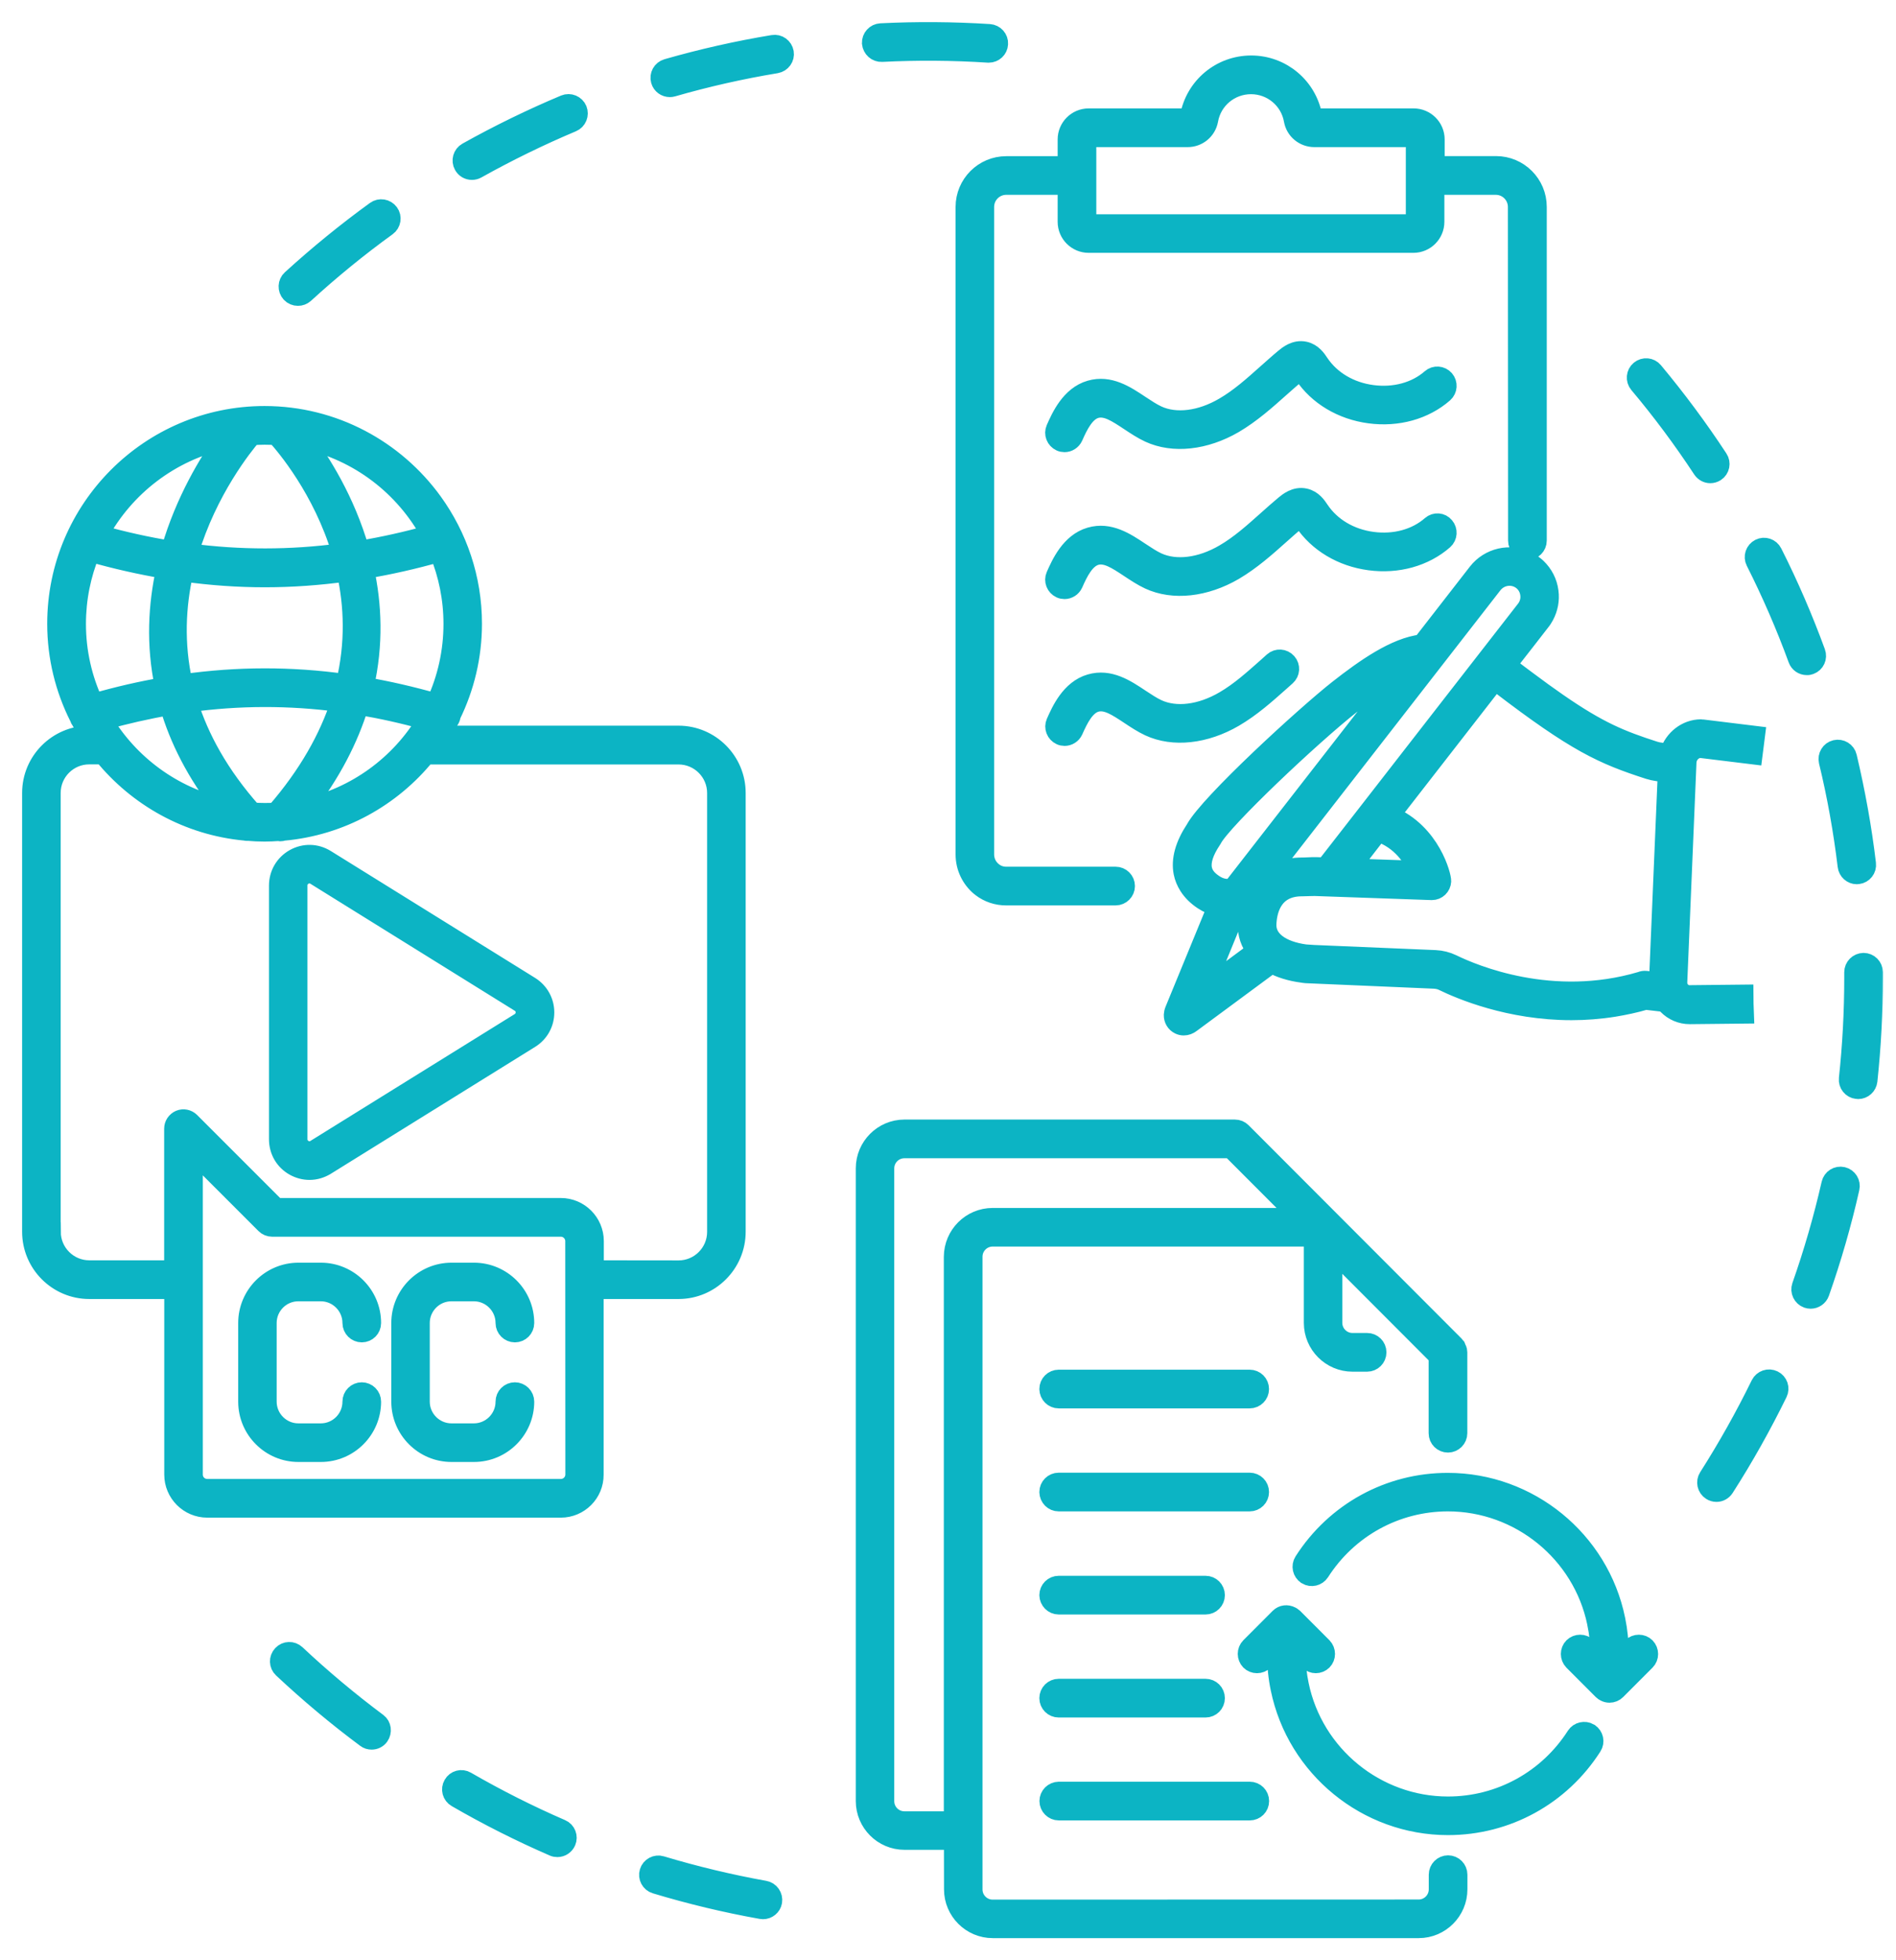 <svg width="60" height="62" viewBox="0 0 60 62" fill="none" xmlns="http://www.w3.org/2000/svg"><mask id="path-1-outside-1_427_26" maskUnits="userSpaceOnUse" x="0" y="0" width="60" height="62" fill="black"><rect fill="white" width="60" height="62"></rect><path d="M12.009 54.912C11.949 54.996 11.854 55.038 11.761 55.038C11.695 55.038 11.632 55.02 11.578 54.978C10.661 54.297 9.774 53.553 8.941 52.773C8.815 52.656 8.809 52.458 8.929 52.332C9.046 52.206 9.241 52.2 9.369 52.32C10.184 53.085 11.056 53.814 11.952 54.483C12.081 54.579 12.108 54.771 12.009 54.912ZM24.196 59.784C23.094 59.586 21.994 59.322 20.924 59.001C20.762 58.95 20.586 59.046 20.538 59.208C20.487 59.373 20.583 59.547 20.744 59.595C21.838 59.925 22.962 60.195 24.089 60.396C24.107 60.399 24.125 60.402 24.145 60.402C24.292 60.402 24.424 60.297 24.451 60.147C24.478 59.976 24.367 59.814 24.196 59.784ZM17.763 57.843C16.738 57.399 15.725 56.889 14.754 56.328C14.607 56.241 14.416 56.292 14.332 56.442C14.245 56.589 14.296 56.781 14.446 56.865C15.435 57.438 16.468 57.957 17.517 58.413C17.556 58.431 17.601 58.437 17.64 58.437C17.76 58.437 17.874 58.365 17.925 58.248C17.991 58.095 17.922 57.909 17.763 57.843ZM58.453 27.391C58.471 27.547 58.605 27.667 58.758 27.667C58.77 27.667 58.782 27.667 58.797 27.664C58.968 27.643 59.088 27.49 59.067 27.319C58.932 26.182 58.725 25.045 58.462 23.935C58.423 23.767 58.252 23.665 58.087 23.704C57.919 23.743 57.818 23.911 57.856 24.079C58.12 25.162 58.318 26.278 58.453 27.391ZM59.286 30.748C59.283 30.577 59.145 30.439 58.974 30.439H58.971C58.8 30.442 58.662 30.58 58.662 30.751V30.931C58.662 31.993 58.605 33.067 58.492 34.117C58.474 34.288 58.596 34.441 58.767 34.459C58.779 34.462 58.791 34.462 58.803 34.462C58.959 34.462 59.094 34.342 59.112 34.183C59.226 33.109 59.286 32.014 59.286 30.931V30.748ZM53.865 14.842C53.925 14.932 54.024 14.983 54.123 14.983C54.183 14.983 54.24 14.966 54.294 14.932C54.437 14.839 54.476 14.645 54.38 14.504C53.754 13.55 53.062 12.62 52.331 11.743C52.223 11.611 52.025 11.594 51.893 11.704C51.761 11.812 51.743 12.011 51.854 12.143C52.574 12.998 53.251 13.909 53.865 14.842ZM56.121 43.645C55.966 43.57 55.783 43.633 55.705 43.786C55.213 44.791 54.659 45.778 54.057 46.723C53.964 46.867 54.006 47.059 54.15 47.152C54.201 47.185 54.258 47.203 54.318 47.203C54.419 47.203 54.518 47.152 54.578 47.059C55.196 46.096 55.762 45.085 56.265 44.059C56.34 43.906 56.277 43.72 56.121 43.645ZM57.284 21.035C57.446 20.975 57.527 20.798 57.467 20.636C57.074 19.562 56.616 18.5 56.1 17.48C56.023 17.327 55.837 17.264 55.684 17.342C55.531 17.42 55.468 17.606 55.546 17.759C56.05 18.758 56.502 19.799 56.886 20.849C56.931 20.975 57.05 21.053 57.176 21.053C57.215 21.056 57.251 21.047 57.284 21.035ZM58.312 37.208C58.144 37.169 57.979 37.274 57.94 37.442C57.691 38.534 57.377 39.623 57.005 40.678C56.948 40.84 57.035 41.017 57.194 41.075C57.23 41.087 57.263 41.093 57.299 41.093C57.428 41.093 57.548 41.011 57.593 40.886C57.973 39.806 58.294 38.696 58.545 37.58C58.584 37.415 58.48 37.247 58.312 37.208ZM14.934 5.39C14.985 5.39 15.039 5.378 15.087 5.351C16.064 4.805 17.083 4.307 18.11 3.875C18.269 3.809 18.341 3.626 18.278 3.467C18.212 3.311 18.029 3.233 17.871 3.299C16.819 3.74 15.779 4.247 14.781 4.805C14.631 4.889 14.578 5.078 14.661 5.228C14.718 5.333 14.823 5.39 14.934 5.39ZM21.197 2.771C21.227 2.771 21.254 2.768 21.284 2.759C22.356 2.45 23.459 2.201 24.565 2.018C24.733 1.988 24.849 1.829 24.82 1.661C24.79 1.493 24.631 1.376 24.463 1.406C23.336 1.592 22.207 1.847 21.11 2.162C20.945 2.21 20.849 2.381 20.897 2.546C20.936 2.684 21.062 2.771 21.197 2.771ZM9.429 9.374C9.504 9.374 9.579 9.347 9.639 9.293C10.466 8.537 11.344 7.82 12.249 7.166C12.387 7.067 12.42 6.869 12.318 6.731C12.216 6.593 12.021 6.56 11.883 6.662C10.96 7.331 10.062 8.063 9.216 8.834C9.091 8.948 9.082 9.146 9.199 9.275C9.261 9.341 9.345 9.374 9.429 9.374ZM27.909 1.658C29.024 1.601 30.162 1.61 31.274 1.682H31.292C31.454 1.682 31.592 1.556 31.601 1.391C31.613 1.22 31.481 1.073 31.31 1.061C30.171 0.989 29.012 0.98 27.873 1.037C27.702 1.046 27.57 1.19 27.576 1.364C27.594 1.535 27.735 1.667 27.909 1.658ZM8.812 36.032V28.01C8.812 27.647 9.001 27.326 9.315 27.149C9.633 26.972 10.004 26.981 10.313 27.173L16.774 31.184C17.064 31.364 17.241 31.676 17.241 32.021C17.241 32.366 17.067 32.678 16.774 32.858L10.313 36.869C10.151 36.968 9.974 37.019 9.795 37.019C9.633 37.019 9.468 36.977 9.315 36.893C8.998 36.716 8.812 36.395 8.812 36.032ZM9.429 36.032C9.429 36.224 9.561 36.316 9.615 36.349C9.672 36.38 9.819 36.443 9.983 36.34L16.444 32.33C16.552 32.264 16.618 32.15 16.618 32.02C16.618 31.892 16.555 31.777 16.444 31.712L9.983 27.698C9.918 27.656 9.852 27.641 9.795 27.641C9.714 27.641 9.648 27.671 9.615 27.689C9.558 27.719 9.429 27.815 9.429 28.007V36.032ZM17.748 47.701H6.559C5.974 47.701 5.498 47.224 5.498 46.639V40.786H2.825C1.821 40.786 1 39.967 1 38.959V25.079C1 24.074 1.818 23.255 2.822 23.252C2.726 23.102 2.639 22.949 2.552 22.79C2.528 22.76 2.51 22.727 2.498 22.688C2.498 22.685 2.498 22.682 2.495 22.679C2.049 21.791 1.794 20.789 1.794 19.727C1.794 16.097 4.746 13.142 8.371 13.142C10.562 13.142 12.504 14.222 13.702 15.875C14.487 16.961 14.952 18.29 14.952 19.727C14.952 20.765 14.709 21.749 14.281 22.622C14.278 22.643 14.275 22.664 14.269 22.685C14.251 22.745 14.218 22.793 14.173 22.832C14.095 22.973 14.014 23.114 13.927 23.252H21.472C22.476 23.252 23.297 24.071 23.297 25.079V38.959C23.297 39.964 22.479 40.786 21.472 40.786H18.802V46.639C18.808 47.224 18.332 47.701 17.748 47.701ZM6.559 47.077H17.751C17.993 47.077 18.191 46.879 18.191 46.636L18.188 39.256C18.188 39.013 17.99 38.815 17.748 38.815H8.611C8.528 38.815 8.45 38.782 8.393 38.725L6.118 36.451V46.639C6.118 46.882 6.313 47.077 6.559 47.077ZM1.623 38.959C1.623 39.622 2.163 40.162 2.825 40.162H5.495V35.699C5.495 35.572 5.57 35.462 5.687 35.41C5.803 35.362 5.935 35.389 6.025 35.477L8.74 38.191H17.747C18.332 38.191 18.808 38.668 18.808 39.253V40.162L21.475 40.165C22.137 40.165 22.677 39.625 22.677 38.962V25.082C22.677 24.419 22.137 23.879 21.475 23.879H13.48C12.39 25.223 10.784 26.129 8.965 26.291C8.932 26.303 8.899 26.309 8.86 26.309C8.845 26.309 8.83 26.303 8.815 26.3C8.668 26.309 8.521 26.318 8.371 26.318C8.191 26.318 8.018 26.309 7.841 26.294C7.838 26.294 7.832 26.297 7.829 26.297C7.805 26.297 7.784 26.294 7.76 26.288C5.95 26.12 4.353 25.214 3.265 23.876H2.822C2.159 23.876 1.62 24.416 1.62 25.079V38.959L1.623 38.959ZM5.797 21.623C7.517 21.38 9.21 21.377 10.931 21.617C11.239 20.336 11.188 19.145 10.957 18.095C10.097 18.212 9.24 18.275 8.386 18.275C7.532 18.275 6.678 18.215 5.818 18.095C5.579 19.154 5.513 20.354 5.797 21.623ZM5.962 22.229C6.31 23.345 6.945 24.512 7.985 25.682C8.117 25.691 8.249 25.697 8.38 25.697C8.497 25.697 8.611 25.694 8.728 25.685C9.759 24.497 10.4 23.33 10.763 22.22C9.153 22.007 7.568 22.01 5.962 22.229ZM5.354 22.322C4.665 22.439 3.973 22.598 3.268 22.793C4.092 24.167 5.453 25.181 7.059 25.547C6.202 24.455 5.66 23.372 5.354 22.322ZM13.489 22.787C12.776 22.586 12.069 22.43 11.368 22.313C11.044 23.36 10.496 24.452 9.63 25.562C11.266 25.208 12.656 24.182 13.489 22.787ZM14.334 19.733C14.334 18.935 14.175 18.173 13.891 17.477C13.1 17.702 12.315 17.879 11.538 18.008C11.781 19.118 11.838 20.372 11.532 21.713C12.276 21.839 13.028 22.013 13.789 22.229C14.139 21.467 14.334 20.621 14.334 19.733ZM13.621 16.904C12.803 15.392 11.356 14.273 9.63 13.901C10.145 14.588 10.933 15.821 11.386 17.402C12.126 17.279 12.869 17.114 13.621 16.904ZM8.377 13.766C8.242 13.766 8.107 13.772 7.976 13.781C7.712 14.09 6.576 15.491 5.98 17.486C7.595 17.699 9.189 17.699 10.804 17.483C10.205 15.47 9.018 14.084 8.737 13.775C8.617 13.772 8.497 13.766 8.377 13.766ZM3.136 16.901C3.897 17.114 4.65 17.282 5.396 17.402C5.851 15.83 6.612 14.594 7.104 13.907C5.39 14.285 3.951 15.398 3.136 16.901ZM2.42 19.733C2.42 20.627 2.618 21.47 2.971 22.232C3.724 22.016 4.464 21.845 5.201 21.719C4.916 20.387 4.991 19.13 5.24 18.008C4.455 17.876 3.667 17.699 2.866 17.471C2.579 18.167 2.42 18.932 2.42 19.733ZM7.838 44.332C7.838 45.22 8.56 45.94 9.444 45.94H10.154C11.041 45.94 11.76 45.217 11.76 44.332C11.76 44.161 11.62 44.02 11.449 44.02C11.278 44.02 11.137 44.158 11.137 44.332C11.137 44.875 10.697 45.319 10.151 45.319H9.441C8.899 45.319 8.455 44.875 8.455 44.332V41.845C8.455 41.302 8.896 40.858 9.441 40.858H10.151C10.694 40.858 11.137 41.302 11.137 41.845C11.137 42.016 11.278 42.157 11.449 42.157C11.62 42.157 11.76 42.019 11.76 41.845C11.76 40.957 11.038 40.237 10.154 40.237H9.444C8.557 40.237 7.838 40.96 7.838 41.845V44.332ZM14.289 40.237C13.402 40.237 12.683 40.96 12.683 41.845V44.332C12.683 45.22 13.405 45.94 14.289 45.94H14.999C15.886 45.94 16.606 45.217 16.606 44.332C16.606 44.161 16.465 44.02 16.294 44.02C16.123 44.02 15.982 44.158 15.982 44.332C15.982 44.875 15.539 45.319 14.996 45.319H14.286C13.744 45.319 13.3 44.875 13.3 44.332V41.845C13.3 41.302 13.741 40.858 14.286 40.858H14.996C15.539 40.858 15.982 41.302 15.982 41.845C15.982 42.016 16.123 42.157 16.294 42.157C16.465 42.157 16.606 42.019 16.606 41.845C16.606 40.957 15.883 40.237 14.999 40.237H14.289ZM46.134 42.772V45.331C46.134 45.502 45.993 45.643 45.822 45.643C45.651 45.643 45.51 45.505 45.51 45.331V42.901L42.178 39.565V41.839C42.178 42.181 42.457 42.46 42.798 42.46H43.263C43.434 42.46 43.575 42.598 43.575 42.772C43.575 42.946 43.434 43.084 43.263 43.084H42.801C42.118 43.084 41.561 42.526 41.561 41.842V39.127H31.412C31.07 39.127 30.792 39.406 30.792 39.748V59.761C30.792 60.103 31.07 60.382 31.412 60.382L44.893 60.379C45.235 60.379 45.514 60.1 45.514 59.758V59.293C45.514 59.122 45.654 58.981 45.825 58.981C45.996 58.981 46.137 59.119 46.137 59.293V59.758C46.137 60.442 45.579 61 44.896 61H31.415C30.732 61 30.174 60.442 30.174 59.758L30.171 58.207H28.622C27.939 58.207 27.382 57.649 27.382 56.965V36.952C27.382 36.268 27.939 35.71 28.622 35.71H39.08C39.164 35.71 39.242 35.743 39.299 35.8L46.038 42.547C46.068 42.577 46.089 42.61 46.104 42.649C46.104 42.652 46.104 42.652 46.107 42.652C46.125 42.694 46.134 42.733 46.134 42.772ZM31.412 38.506H41.12L38.951 36.334H28.619C28.277 36.334 27.999 36.613 27.999 36.955V56.968C27.999 57.31 28.277 57.589 28.619 57.589H30.168V39.751C30.171 39.061 30.729 38.506 31.412 38.506ZM41.252 49.387C41.16 49.531 41.202 49.723 41.345 49.816C41.348 49.819 41.351 49.819 41.354 49.822C41.498 49.906 41.681 49.864 41.774 49.723C42.664 48.334 44.177 47.503 45.822 47.503C48.087 47.503 50.065 49.111 50.524 51.325C50.524 51.331 50.527 51.337 50.527 51.343C50.593 51.655 50.626 51.982 50.626 52.312C50.626 52.369 50.62 52.426 50.617 52.486L50.224 52.093C50.104 51.973 49.906 51.973 49.783 52.093C49.664 52.213 49.664 52.411 49.783 52.534L50.712 53.464C50.736 53.488 50.76 53.503 50.79 53.518C50.835 53.542 50.883 53.554 50.934 53.554C51.018 53.554 51.096 53.521 51.153 53.464L52.082 52.534C52.202 52.414 52.202 52.216 52.082 52.093C51.962 51.973 51.764 51.973 51.641 52.093L51.234 52.501C51.237 52.438 51.243 52.375 51.243 52.312C51.243 51.946 51.207 51.58 51.135 51.232C51.135 51.226 51.132 51.22 51.132 51.217C50.617 48.709 48.384 46.885 45.819 46.885C43.964 46.882 42.256 47.818 41.252 49.387ZM49.87 54.901C48.98 56.29 47.467 57.121 45.822 57.121C43.551 57.121 41.573 55.507 41.117 53.284C41.051 52.972 41.019 52.645 41.019 52.312C41.019 52.255 41.025 52.198 41.028 52.138L41.42 52.531C41.48 52.591 41.561 52.621 41.639 52.621C41.717 52.621 41.798 52.591 41.858 52.531C41.977 52.411 41.977 52.213 41.858 52.09L40.929 51.16C40.905 51.136 40.878 51.124 40.851 51.109C40.734 51.049 40.587 51.061 40.488 51.16L39.559 52.09C39.439 52.21 39.439 52.408 39.559 52.531C39.679 52.651 39.877 52.651 40 52.531L40.407 52.123C40.404 52.186 40.398 52.249 40.398 52.312C40.398 52.687 40.434 53.056 40.509 53.41C41.025 55.918 43.257 57.742 45.822 57.742C47.68 57.742 49.388 56.806 50.392 55.237C50.485 55.093 50.443 54.901 50.299 54.808C50.296 54.805 50.293 54.805 50.29 54.802C50.146 54.721 49.96 54.763 49.87 54.901ZM33.503 44.245H39.547C39.718 44.245 39.859 44.107 39.859 43.933C39.859 43.759 39.718 43.621 39.547 43.621H33.503C33.332 43.621 33.191 43.759 33.191 43.933C33.194 44.107 33.332 44.245 33.503 44.245ZM33.503 47.503H39.547C39.718 47.503 39.859 47.365 39.859 47.191C39.859 47.017 39.718 46.879 39.547 46.879H33.503C33.332 46.879 33.191 47.017 33.191 47.191C33.194 47.365 33.332 47.503 33.503 47.503ZM33.503 50.764H38.151C38.322 50.764 38.462 50.626 38.462 50.452C38.462 50.278 38.322 50.14 38.151 50.14H33.503C33.332 50.14 33.191 50.278 33.191 50.452C33.194 50.623 33.332 50.764 33.503 50.764ZM33.503 53.398C33.332 53.398 33.191 53.536 33.191 53.71C33.191 53.884 33.332 54.022 33.503 54.022H38.151C38.322 54.022 38.462 53.884 38.462 53.71C38.462 53.536 38.322 53.398 38.151 53.398H33.503ZM33.194 56.965C33.194 57.136 33.335 57.277 33.506 57.277H39.55C39.721 57.277 39.862 57.139 39.862 56.965C39.862 56.791 39.721 56.653 39.55 56.653H33.506C33.332 56.656 33.194 56.794 33.194 56.965ZM30.54 27.026V6.545C30.54 5.825 31.124 5.24 31.843 5.24H33.77V4.41C33.77 4.035 34.075 3.729 34.45 3.729H37.584C37.611 3.729 37.635 3.711 37.641 3.69C37.809 2.742 38.63 2.055 39.595 2.055C40.557 2.055 41.378 2.742 41.546 3.69C41.549 3.711 41.576 3.729 41.603 3.729H44.737C45.112 3.729 45.417 4.035 45.417 4.41V5.237H47.344C48.063 5.237 48.648 5.822 48.648 6.542V17.099C48.648 17.27 48.507 17.411 48.336 17.411C48.165 17.411 48.024 17.273 48.024 17.099L48.018 6.546C48.018 6.168 47.713 5.862 47.335 5.862H45.408V7.017C45.408 7.391 45.103 7.697 44.728 7.697H34.45C34.076 7.697 33.77 7.391 33.77 7.017V5.862H31.843C31.466 5.862 31.16 6.168 31.16 6.546V27.026C31.16 27.227 31.247 27.419 31.403 27.551C31.412 27.554 31.415 27.56 31.421 27.566C31.538 27.662 31.685 27.713 31.84 27.713H35.304C35.475 27.713 35.616 27.851 35.616 28.025C35.616 28.196 35.475 28.337 35.304 28.337H31.84C31.55 28.337 31.274 28.244 31.049 28.07C31.04 28.064 31.031 28.058 31.025 28.052C30.717 27.797 30.54 27.425 30.54 27.026ZM37.584 4.353H34.45C34.417 4.353 34.393 4.377 34.393 4.41V7.017C34.393 7.05 34.417 7.077 34.45 7.077H44.728C44.761 7.077 44.788 7.05 44.788 7.017V4.41C44.788 4.38 44.761 4.353 44.728 4.353H41.593C41.267 4.353 40.985 4.122 40.928 3.801C40.814 3.15 40.248 2.679 39.589 2.679C38.927 2.679 38.363 3.15 38.249 3.801C38.189 4.122 37.911 4.353 37.584 4.353ZM36.626 13.128C36.446 13.044 36.272 12.927 36.08 12.801C35.625 12.498 35.109 12.153 34.501 12.33C33.866 12.513 33.563 13.197 33.401 13.563C33.332 13.719 33.404 13.902 33.56 13.974C33.599 13.992 33.644 14.001 33.686 14.001C33.806 14.001 33.917 13.932 33.971 13.818C34.138 13.437 34.345 13.026 34.675 12.93C35.007 12.834 35.343 13.062 35.739 13.323C35.939 13.455 36.146 13.593 36.365 13.695C37.129 14.049 38.136 13.938 39.053 13.404C39.592 13.086 40.059 12.672 40.509 12.27C40.689 12.111 40.869 11.952 41.048 11.799C41.105 11.751 41.141 11.727 41.159 11.718C41.183 11.745 41.219 11.799 41.252 11.844C41.702 12.519 42.463 12.975 43.344 13.092C44.225 13.209 45.079 12.972 45.69 12.438C45.819 12.324 45.831 12.129 45.72 12C45.606 11.871 45.411 11.856 45.282 11.97C44.806 12.387 44.129 12.57 43.425 12.477C42.72 12.384 42.118 12.027 41.755 11.487C41.669 11.355 41.534 11.157 41.288 11.103C40.988 11.037 40.749 11.238 40.647 11.322C40.458 11.478 40.275 11.646 40.09 11.808C39.643 12.207 39.221 12.585 38.735 12.867C37.998 13.299 37.21 13.398 36.626 13.128ZM45.288 16.614C44.812 17.031 44.135 17.214 43.431 17.121C42.727 17.028 42.124 16.671 41.762 16.131C41.675 15.999 41.54 15.801 41.294 15.747C40.995 15.681 40.755 15.882 40.653 15.966C40.464 16.122 40.278 16.29 40.096 16.452C39.649 16.851 39.227 17.229 38.741 17.511C37.998 17.946 37.207 18.042 36.626 17.775C36.446 17.691 36.272 17.574 36.08 17.448C35.625 17.145 35.109 16.8 34.501 16.977C33.866 17.16 33.563 17.844 33.401 18.21C33.332 18.366 33.404 18.549 33.56 18.621C33.599 18.639 33.644 18.648 33.686 18.648C33.806 18.648 33.917 18.579 33.971 18.465C34.138 18.084 34.345 17.673 34.675 17.577C35.007 17.481 35.343 17.709 35.739 17.97C35.939 18.102 36.146 18.24 36.365 18.342C37.129 18.696 38.136 18.585 39.053 18.051C39.592 17.733 40.059 17.319 40.509 16.917C40.689 16.758 40.869 16.596 41.048 16.446C41.105 16.398 41.141 16.374 41.159 16.365C41.183 16.392 41.219 16.446 41.252 16.491C41.702 17.166 42.463 17.622 43.344 17.739C44.225 17.856 45.079 17.619 45.69 17.085C45.819 16.971 45.831 16.776 45.72 16.647C45.612 16.515 45.417 16.5 45.288 16.614ZM40.293 20.922L40.099 21.096C39.652 21.492 39.233 21.87 38.744 22.155C38.001 22.59 37.213 22.689 36.629 22.419C36.449 22.335 36.275 22.218 36.083 22.092C35.628 21.789 35.112 21.444 34.504 21.621C33.869 21.804 33.566 22.488 33.404 22.854C33.335 23.01 33.407 23.193 33.563 23.265C33.602 23.283 33.647 23.292 33.689 23.292C33.809 23.292 33.92 23.223 33.974 23.109C34.142 22.728 34.348 22.317 34.678 22.221C35.011 22.125 35.346 22.353 35.742 22.614C35.942 22.746 36.149 22.884 36.368 22.986C37.132 23.34 38.139 23.229 39.056 22.695C39.595 22.38 40.06 21.966 40.512 21.564L40.707 21.39C40.836 21.276 40.848 21.081 40.734 20.952C40.617 20.82 40.422 20.808 40.293 20.922ZM55.204 32.075L53.481 32.093H53.475C53.2 32.093 52.951 31.985 52.762 31.793C52.738 31.769 52.717 31.736 52.696 31.709L52.076 31.637C51.74 31.736 51.408 31.805 51.084 31.859C50.617 31.934 50.161 31.967 49.73 31.967C47.764 31.967 46.218 31.307 45.675 31.043C45.589 30.998 45.49 30.977 45.388 30.971L41.33 30.797C41.321 30.797 41.312 30.794 41.303 30.794L41.255 30.788C41.246 30.785 41.237 30.785 41.226 30.785H41.223C41.22 30.785 41.217 30.782 41.214 30.782C40.833 30.731 40.506 30.629 40.243 30.482L37.696 32.363C37.624 32.42 37.543 32.45 37.459 32.45C37.411 32.45 37.36 32.438 37.318 32.417C37.198 32.36 37.126 32.237 37.129 32.102C37.132 32.054 37.141 32.003 37.165 31.949L38.445 28.835C38.448 28.826 38.451 28.82 38.454 28.814C38.475 28.772 38.499 28.73 38.529 28.688C38.532 28.685 38.532 28.685 38.532 28.682C38.376 28.643 38.22 28.577 38.07 28.478C37.87 28.346 37.717 28.193 37.609 28.022C37.525 27.89 37.468 27.752 37.438 27.602C37.357 27.191 37.486 26.729 37.819 26.225C38.271 25.397 41.322 22.607 42.349 21.8C43.194 21.137 44.159 20.459 44.995 20.366L46.751 18.107C47.129 17.621 47.791 17.48 48.321 17.738C48.399 17.774 48.471 17.822 48.54 17.873C48.573 17.897 48.606 17.927 48.636 17.954C48.846 18.155 48.984 18.419 49.02 18.713C49.056 18.98 49.002 19.244 48.879 19.475C48.843 19.538 48.807 19.601 48.759 19.658L48.321 20.222L47.815 20.87L47.68 21.047C47.725 21.077 47.773 21.107 47.815 21.137C47.995 21.272 48.16 21.401 48.321 21.518C48.681 21.788 49.002 22.019 49.292 22.22C50.593 23.12 51.288 23.402 52.361 23.747C52.483 23.786 52.651 23.804 52.825 23.807C52.966 23.375 53.364 23.054 53.826 23.051C53.838 23.051 53.853 23.051 53.865 23.054L55.555 23.261L55.516 23.57L55.477 23.876L53.808 23.672C53.583 23.681 53.395 23.876 53.386 24.113L53.095 31.052C53.089 31.166 53.128 31.271 53.203 31.349C53.272 31.421 53.37 31.463 53.469 31.46L55.189 31.442L55.192 31.754L55.204 32.075ZM51.929 31.031C51.977 31.01 52.031 31.001 52.085 31.007L52.487 31.055C52.487 31.049 52.484 31.043 52.484 31.037L52.762 24.437C52.556 24.428 52.349 24.401 52.178 24.347C50.719 23.876 49.883 23.501 47.446 21.635C47.404 21.602 47.359 21.572 47.306 21.542L43.997 25.796C45.292 26.339 45.633 27.719 45.624 27.872C45.615 28.037 45.481 28.169 45.313 28.169L41.63 28.04C41.564 28.037 41.495 28.043 41.426 28.043C41.355 28.046 41.283 28.049 41.217 28.049H41.199C40.228 28.049 40.102 28.883 40.093 29.246C40.081 29.723 40.536 30.065 41.306 30.17L41.579 30.188L45.421 30.35C45.609 30.359 45.789 30.404 45.957 30.485C46.646 30.821 49.118 31.862 51.929 31.031ZM39.002 28.082L44.336 21.227C43.805 21.485 43.23 21.908 42.742 22.295C41.531 23.246 38.687 25.925 38.37 26.534C38.364 26.543 38.358 26.555 38.352 26.564C38.106 26.93 38.007 27.239 38.055 27.485C38.091 27.668 38.211 27.824 38.424 27.962C38.612 28.085 38.798 28.124 39.002 28.082ZM38.118 31.28L39.751 30.071C39.562 29.834 39.46 29.546 39.469 29.225C39.499 28.127 40.177 27.422 41.198 27.422H41.237C41.291 27.422 41.342 27.419 41.396 27.416C41.483 27.413 41.567 27.407 41.651 27.41L41.941 27.419L43.233 25.76L46.128 22.037L48.276 19.277C48.384 19.139 48.432 18.965 48.408 18.791C48.387 18.62 48.3 18.467 48.165 18.362C47.881 18.143 47.47 18.197 47.245 18.485L39.077 28.985C39.068 28.997 39.059 29.009 39.05 29.024C39.038 29.042 39.029 29.06 39.02 29.075L38.118 31.28ZM44.878 27.527C44.707 27.14 44.339 26.564 43.614 26.321L42.739 27.452L44.878 27.527Z"></path></mask><path d="M12.009 54.912C11.949 54.996 11.854 55.038 11.761 55.038C11.695 55.038 11.632 55.02 11.578 54.978C10.661 54.297 9.774 53.553 8.941 52.773C8.815 52.656 8.809 52.458 8.929 52.332C9.046 52.206 9.241 52.2 9.369 52.32C10.184 53.085 11.056 53.814 11.952 54.483C12.081 54.579 12.108 54.771 12.009 54.912ZM24.196 59.784C23.094 59.586 21.994 59.322 20.924 59.001C20.762 58.95 20.586 59.046 20.538 59.208C20.487 59.373 20.583 59.547 20.744 59.595C21.838 59.925 22.962 60.195 24.089 60.396C24.107 60.399 24.125 60.402 24.145 60.402C24.292 60.402 24.424 60.297 24.451 60.147C24.478 59.976 24.367 59.814 24.196 59.784ZM17.763 57.843C16.738 57.399 15.725 56.889 14.754 56.328C14.607 56.241 14.416 56.292 14.332 56.442C14.245 56.589 14.296 56.781 14.446 56.865C15.435 57.438 16.468 57.957 17.517 58.413C17.556 58.431 17.601 58.437 17.64 58.437C17.76 58.437 17.874 58.365 17.925 58.248C17.991 58.095 17.922 57.909 17.763 57.843ZM58.453 27.391C58.471 27.547 58.605 27.667 58.758 27.667C58.77 27.667 58.782 27.667 58.797 27.664C58.968 27.643 59.088 27.49 59.067 27.319C58.932 26.182 58.725 25.045 58.462 23.935C58.423 23.767 58.252 23.665 58.087 23.704C57.919 23.743 57.818 23.911 57.856 24.079C58.12 25.162 58.318 26.278 58.453 27.391ZM59.286 30.748C59.283 30.577 59.145 30.439 58.974 30.439H58.971C58.8 30.442 58.662 30.58 58.662 30.751V30.931C58.662 31.993 58.605 33.067 58.492 34.117C58.474 34.288 58.596 34.441 58.767 34.459C58.779 34.462 58.791 34.462 58.803 34.462C58.959 34.462 59.094 34.342 59.112 34.183C59.226 33.109 59.286 32.014 59.286 30.931V30.748ZM53.865 14.842C53.925 14.932 54.024 14.983 54.123 14.983C54.183 14.983 54.24 14.966 54.294 14.932C54.437 14.839 54.476 14.645 54.38 14.504C53.754 13.55 53.062 12.62 52.331 11.743C52.223 11.611 52.025 11.594 51.893 11.704C51.761 11.812 51.743 12.011 51.854 12.143C52.574 12.998 53.251 13.909 53.865 14.842ZM56.121 43.645C55.966 43.57 55.783 43.633 55.705 43.786C55.213 44.791 54.659 45.778 54.057 46.723C53.964 46.867 54.006 47.059 54.15 47.152C54.201 47.185 54.258 47.203 54.318 47.203C54.419 47.203 54.518 47.152 54.578 47.059C55.196 46.096 55.762 45.085 56.265 44.059C56.34 43.906 56.277 43.72 56.121 43.645ZM57.284 21.035C57.446 20.975 57.527 20.798 57.467 20.636C57.074 19.562 56.616 18.5 56.1 17.48C56.023 17.327 55.837 17.264 55.684 17.342C55.531 17.42 55.468 17.606 55.546 17.759C56.05 18.758 56.502 19.799 56.886 20.849C56.931 20.975 57.05 21.053 57.176 21.053C57.215 21.056 57.251 21.047 57.284 21.035ZM58.312 37.208C58.144 37.169 57.979 37.274 57.94 37.442C57.691 38.534 57.377 39.623 57.005 40.678C56.948 40.84 57.035 41.017 57.194 41.075C57.23 41.087 57.263 41.093 57.299 41.093C57.428 41.093 57.548 41.011 57.593 40.886C57.973 39.806 58.294 38.696 58.545 37.58C58.584 37.415 58.48 37.247 58.312 37.208ZM14.934 5.39C14.985 5.39 15.039 5.378 15.087 5.351C16.064 4.805 17.083 4.307 18.11 3.875C18.269 3.809 18.341 3.626 18.278 3.467C18.212 3.311 18.029 3.233 17.871 3.299C16.819 3.74 15.779 4.247 14.781 4.805C14.631 4.889 14.578 5.078 14.661 5.228C14.718 5.333 14.823 5.39 14.934 5.39ZM21.197 2.771C21.227 2.771 21.254 2.768 21.284 2.759C22.356 2.45 23.459 2.201 24.565 2.018C24.733 1.988 24.849 1.829 24.82 1.661C24.79 1.493 24.631 1.376 24.463 1.406C23.336 1.592 22.207 1.847 21.11 2.162C20.945 2.21 20.849 2.381 20.897 2.546C20.936 2.684 21.062 2.771 21.197 2.771ZM9.429 9.374C9.504 9.374 9.579 9.347 9.639 9.293C10.466 8.537 11.344 7.82 12.249 7.166C12.387 7.067 12.42 6.869 12.318 6.731C12.216 6.593 12.021 6.56 11.883 6.662C10.96 7.331 10.062 8.063 9.216 8.834C9.091 8.948 9.082 9.146 9.199 9.275C9.261 9.341 9.345 9.374 9.429 9.374ZM27.909 1.658C29.024 1.601 30.162 1.61 31.274 1.682H31.292C31.454 1.682 31.592 1.556 31.601 1.391C31.613 1.22 31.481 1.073 31.31 1.061C30.171 0.989 29.012 0.98 27.873 1.037C27.702 1.046 27.57 1.19 27.576 1.364C27.594 1.535 27.735 1.667 27.909 1.658ZM8.812 36.032V28.01C8.812 27.647 9.001 27.326 9.315 27.149C9.633 26.972 10.004 26.981 10.313 27.173L16.774 31.184C17.064 31.364 17.241 31.676 17.241 32.021C17.241 32.366 17.067 32.678 16.774 32.858L10.313 36.869C10.151 36.968 9.974 37.019 9.795 37.019C9.633 37.019 9.468 36.977 9.315 36.893C8.998 36.716 8.812 36.395 8.812 36.032ZM9.429 36.032C9.429 36.224 9.561 36.316 9.615 36.349C9.672 36.38 9.819 36.443 9.983 36.34L16.444 32.33C16.552 32.264 16.618 32.15 16.618 32.02C16.618 31.892 16.555 31.777 16.444 31.712L9.983 27.698C9.918 27.656 9.852 27.641 9.795 27.641C9.714 27.641 9.648 27.671 9.615 27.689C9.558 27.719 9.429 27.815 9.429 28.007V36.032ZM17.748 47.701H6.559C5.974 47.701 5.498 47.224 5.498 46.639V40.786H2.825C1.821 40.786 1 39.967 1 38.959V25.079C1 24.074 1.818 23.255 2.822 23.252C2.726 23.102 2.639 22.949 2.552 22.79C2.528 22.76 2.51 22.727 2.498 22.688C2.498 22.685 2.498 22.682 2.495 22.679C2.049 21.791 1.794 20.789 1.794 19.727C1.794 16.097 4.746 13.142 8.371 13.142C10.562 13.142 12.504 14.222 13.702 15.875C14.487 16.961 14.952 18.29 14.952 19.727C14.952 20.765 14.709 21.749 14.281 22.622C14.278 22.643 14.275 22.664 14.269 22.685C14.251 22.745 14.218 22.793 14.173 22.832C14.095 22.973 14.014 23.114 13.927 23.252H21.472C22.476 23.252 23.297 24.071 23.297 25.079V38.959C23.297 39.964 22.479 40.786 21.472 40.786H18.802V46.639C18.808 47.224 18.332 47.701 17.748 47.701ZM6.559 47.077H17.751C17.993 47.077 18.191 46.879 18.191 46.636L18.188 39.256C18.188 39.013 17.99 38.815 17.748 38.815H8.611C8.528 38.815 8.45 38.782 8.393 38.725L6.118 36.451V46.639C6.118 46.882 6.313 47.077 6.559 47.077ZM1.623 38.959C1.623 39.622 2.163 40.162 2.825 40.162H5.495V35.699C5.495 35.572 5.57 35.462 5.687 35.41C5.803 35.362 5.935 35.389 6.025 35.477L8.74 38.191H17.747C18.332 38.191 18.808 38.668 18.808 39.253V40.162L21.475 40.165C22.137 40.165 22.677 39.625 22.677 38.962V25.082C22.677 24.419 22.137 23.879 21.475 23.879H13.48C12.39 25.223 10.784 26.129 8.965 26.291C8.932 26.303 8.899 26.309 8.86 26.309C8.845 26.309 8.83 26.303 8.815 26.3C8.668 26.309 8.521 26.318 8.371 26.318C8.191 26.318 8.018 26.309 7.841 26.294C7.838 26.294 7.832 26.297 7.829 26.297C7.805 26.297 7.784 26.294 7.76 26.288C5.95 26.12 4.353 25.214 3.265 23.876H2.822C2.159 23.876 1.62 24.416 1.62 25.079V38.959L1.623 38.959ZM5.797 21.623C7.517 21.38 9.21 21.377 10.931 21.617C11.239 20.336 11.188 19.145 10.957 18.095C10.097 18.212 9.24 18.275 8.386 18.275C7.532 18.275 6.678 18.215 5.818 18.095C5.579 19.154 5.513 20.354 5.797 21.623ZM5.962 22.229C6.31 23.345 6.945 24.512 7.985 25.682C8.117 25.691 8.249 25.697 8.38 25.697C8.497 25.697 8.611 25.694 8.728 25.685C9.759 24.497 10.4 23.33 10.763 22.22C9.153 22.007 7.568 22.01 5.962 22.229ZM5.354 22.322C4.665 22.439 3.973 22.598 3.268 22.793C4.092 24.167 5.453 25.181 7.059 25.547C6.202 24.455 5.66 23.372 5.354 22.322ZM13.489 22.787C12.776 22.586 12.069 22.43 11.368 22.313C11.044 23.36 10.496 24.452 9.63 25.562C11.266 25.208 12.656 24.182 13.489 22.787ZM14.334 19.733C14.334 18.935 14.175 18.173 13.891 17.477C13.1 17.702 12.315 17.879 11.538 18.008C11.781 19.118 11.838 20.372 11.532 21.713C12.276 21.839 13.028 22.013 13.789 22.229C14.139 21.467 14.334 20.621 14.334 19.733ZM13.621 16.904C12.803 15.392 11.356 14.273 9.63 13.901C10.145 14.588 10.933 15.821 11.386 17.402C12.126 17.279 12.869 17.114 13.621 16.904ZM8.377 13.766C8.242 13.766 8.107 13.772 7.976 13.781C7.712 14.09 6.576 15.491 5.98 17.486C7.595 17.699 9.189 17.699 10.804 17.483C10.205 15.47 9.018 14.084 8.737 13.775C8.617 13.772 8.497 13.766 8.377 13.766ZM3.136 16.901C3.897 17.114 4.65 17.282 5.396 17.402C5.851 15.83 6.612 14.594 7.104 13.907C5.39 14.285 3.951 15.398 3.136 16.901ZM2.42 19.733C2.42 20.627 2.618 21.47 2.971 22.232C3.724 22.016 4.464 21.845 5.201 21.719C4.916 20.387 4.991 19.13 5.24 18.008C4.455 17.876 3.667 17.699 2.866 17.471C2.579 18.167 2.42 18.932 2.42 19.733ZM7.838 44.332C7.838 45.22 8.56 45.94 9.444 45.94H10.154C11.041 45.94 11.76 45.217 11.76 44.332C11.76 44.161 11.62 44.02 11.449 44.02C11.278 44.02 11.137 44.158 11.137 44.332C11.137 44.875 10.697 45.319 10.151 45.319H9.441C8.899 45.319 8.455 44.875 8.455 44.332V41.845C8.455 41.302 8.896 40.858 9.441 40.858H10.151C10.694 40.858 11.137 41.302 11.137 41.845C11.137 42.016 11.278 42.157 11.449 42.157C11.62 42.157 11.76 42.019 11.76 41.845C11.76 40.957 11.038 40.237 10.154 40.237H9.444C8.557 40.237 7.838 40.96 7.838 41.845V44.332ZM14.289 40.237C13.402 40.237 12.683 40.96 12.683 41.845V44.332C12.683 45.22 13.405 45.94 14.289 45.94H14.999C15.886 45.94 16.606 45.217 16.606 44.332C16.606 44.161 16.465 44.02 16.294 44.02C16.123 44.02 15.982 44.158 15.982 44.332C15.982 44.875 15.539 45.319 14.996 45.319H14.286C13.744 45.319 13.3 44.875 13.3 44.332V41.845C13.3 41.302 13.741 40.858 14.286 40.858H14.996C15.539 40.858 15.982 41.302 15.982 41.845C15.982 42.016 16.123 42.157 16.294 42.157C16.465 42.157 16.606 42.019 16.606 41.845C16.606 40.957 15.883 40.237 14.999 40.237H14.289ZM46.134 42.772V45.331C46.134 45.502 45.993 45.643 45.822 45.643C45.651 45.643 45.51 45.505 45.51 45.331V42.901L42.178 39.565V41.839C42.178 42.181 42.457 42.46 42.798 42.46H43.263C43.434 42.46 43.575 42.598 43.575 42.772C43.575 42.946 43.434 43.084 43.263 43.084H42.801C42.118 43.084 41.561 42.526 41.561 41.842V39.127H31.412C31.07 39.127 30.792 39.406 30.792 39.748V59.761C30.792 60.103 31.07 60.382 31.412 60.382L44.893 60.379C45.235 60.379 45.514 60.1 45.514 59.758V59.293C45.514 59.122 45.654 58.981 45.825 58.981C45.996 58.981 46.137 59.119 46.137 59.293V59.758C46.137 60.442 45.579 61 44.896 61H31.415C30.732 61 30.174 60.442 30.174 59.758L30.171 58.207H28.622C27.939 58.207 27.382 57.649 27.382 56.965V36.952C27.382 36.268 27.939 35.71 28.622 35.71H39.08C39.164 35.71 39.242 35.743 39.299 35.8L46.038 42.547C46.068 42.577 46.089 42.61 46.104 42.649C46.104 42.652 46.104 42.652 46.107 42.652C46.125 42.694 46.134 42.733 46.134 42.772ZM31.412 38.506H41.12L38.951 36.334H28.619C28.277 36.334 27.999 36.613 27.999 36.955V56.968C27.999 57.31 28.277 57.589 28.619 57.589H30.168V39.751C30.171 39.061 30.729 38.506 31.412 38.506ZM41.252 49.387C41.16 49.531 41.202 49.723 41.345 49.816C41.348 49.819 41.351 49.819 41.354 49.822C41.498 49.906 41.681 49.864 41.774 49.723C42.664 48.334 44.177 47.503 45.822 47.503C48.087 47.503 50.065 49.111 50.524 51.325C50.524 51.331 50.527 51.337 50.527 51.343C50.593 51.655 50.626 51.982 50.626 52.312C50.626 52.369 50.62 52.426 50.617 52.486L50.224 52.093C50.104 51.973 49.906 51.973 49.783 52.093C49.664 52.213 49.664 52.411 49.783 52.534L50.712 53.464C50.736 53.488 50.76 53.503 50.79 53.518C50.835 53.542 50.883 53.554 50.934 53.554C51.018 53.554 51.096 53.521 51.153 53.464L52.082 52.534C52.202 52.414 52.202 52.216 52.082 52.093C51.962 51.973 51.764 51.973 51.641 52.093L51.234 52.501C51.237 52.438 51.243 52.375 51.243 52.312C51.243 51.946 51.207 51.58 51.135 51.232C51.135 51.226 51.132 51.22 51.132 51.217C50.617 48.709 48.384 46.885 45.819 46.885C43.964 46.882 42.256 47.818 41.252 49.387ZM49.87 54.901C48.98 56.29 47.467 57.121 45.822 57.121C43.551 57.121 41.573 55.507 41.117 53.284C41.051 52.972 41.019 52.645 41.019 52.312C41.019 52.255 41.025 52.198 41.028 52.138L41.42 52.531C41.48 52.591 41.561 52.621 41.639 52.621C41.717 52.621 41.798 52.591 41.858 52.531C41.977 52.411 41.977 52.213 41.858 52.09L40.929 51.16C40.905 51.136 40.878 51.124 40.851 51.109C40.734 51.049 40.587 51.061 40.488 51.16L39.559 52.09C39.439 52.21 39.439 52.408 39.559 52.531C39.679 52.651 39.877 52.651 40 52.531L40.407 52.123C40.404 52.186 40.398 52.249 40.398 52.312C40.398 52.687 40.434 53.056 40.509 53.41C41.025 55.918 43.257 57.742 45.822 57.742C47.68 57.742 49.388 56.806 50.392 55.237C50.485 55.093 50.443 54.901 50.299 54.808C50.296 54.805 50.293 54.805 50.29 54.802C50.146 54.721 49.96 54.763 49.87 54.901ZM33.503 44.245H39.547C39.718 44.245 39.859 44.107 39.859 43.933C39.859 43.759 39.718 43.621 39.547 43.621H33.503C33.332 43.621 33.191 43.759 33.191 43.933C33.194 44.107 33.332 44.245 33.503 44.245ZM33.503 47.503H39.547C39.718 47.503 39.859 47.365 39.859 47.191C39.859 47.017 39.718 46.879 39.547 46.879H33.503C33.332 46.879 33.191 47.017 33.191 47.191C33.194 47.365 33.332 47.503 33.503 47.503ZM33.503 50.764H38.151C38.322 50.764 38.462 50.626 38.462 50.452C38.462 50.278 38.322 50.14 38.151 50.14H33.503C33.332 50.14 33.191 50.278 33.191 50.452C33.194 50.623 33.332 50.764 33.503 50.764ZM33.503 53.398C33.332 53.398 33.191 53.536 33.191 53.71C33.191 53.884 33.332 54.022 33.503 54.022H38.151C38.322 54.022 38.462 53.884 38.462 53.71C38.462 53.536 38.322 53.398 38.151 53.398H33.503ZM33.194 56.965C33.194 57.136 33.335 57.277 33.506 57.277H39.55C39.721 57.277 39.862 57.139 39.862 56.965C39.862 56.791 39.721 56.653 39.55 56.653H33.506C33.332 56.656 33.194 56.794 33.194 56.965ZM30.54 27.026V6.545C30.54 5.825 31.124 5.24 31.843 5.24H33.77V4.41C33.77 4.035 34.075 3.729 34.45 3.729H37.584C37.611 3.729 37.635 3.711 37.641 3.69C37.809 2.742 38.63 2.055 39.595 2.055C40.557 2.055 41.378 2.742 41.546 3.69C41.549 3.711 41.576 3.729 41.603 3.729H44.737C45.112 3.729 45.417 4.035 45.417 4.41V5.237H47.344C48.063 5.237 48.648 5.822 48.648 6.542V17.099C48.648 17.27 48.507 17.411 48.336 17.411C48.165 17.411 48.024 17.273 48.024 17.099L48.018 6.546C48.018 6.168 47.713 5.862 47.335 5.862H45.408V7.017C45.408 7.391 45.103 7.697 44.728 7.697H34.45C34.076 7.697 33.77 7.391 33.77 7.017V5.862H31.843C31.466 5.862 31.16 6.168 31.16 6.546V27.026C31.16 27.227 31.247 27.419 31.403 27.551C31.412 27.554 31.415 27.56 31.421 27.566C31.538 27.662 31.685 27.713 31.84 27.713H35.304C35.475 27.713 35.616 27.851 35.616 28.025C35.616 28.196 35.475 28.337 35.304 28.337H31.84C31.55 28.337 31.274 28.244 31.049 28.07C31.04 28.064 31.031 28.058 31.025 28.052C30.717 27.797 30.54 27.425 30.54 27.026ZM37.584 4.353H34.45C34.417 4.353 34.393 4.377 34.393 4.41V7.017C34.393 7.05 34.417 7.077 34.45 7.077H44.728C44.761 7.077 44.788 7.05 44.788 7.017V4.41C44.788 4.38 44.761 4.353 44.728 4.353H41.593C41.267 4.353 40.985 4.122 40.928 3.801C40.814 3.15 40.248 2.679 39.589 2.679C38.927 2.679 38.363 3.15 38.249 3.801C38.189 4.122 37.911 4.353 37.584 4.353ZM36.626 13.128C36.446 13.044 36.272 12.927 36.08 12.801C35.625 12.498 35.109 12.153 34.501 12.33C33.866 12.513 33.563 13.197 33.401 13.563C33.332 13.719 33.404 13.902 33.56 13.974C33.599 13.992 33.644 14.001 33.686 14.001C33.806 14.001 33.917 13.932 33.971 13.818C34.138 13.437 34.345 13.026 34.675 12.93C35.007 12.834 35.343 13.062 35.739 13.323C35.939 13.455 36.146 13.593 36.365 13.695C37.129 14.049 38.136 13.938 39.053 13.404C39.592 13.086 40.059 12.672 40.509 12.27C40.689 12.111 40.869 11.952 41.048 11.799C41.105 11.751 41.141 11.727 41.159 11.718C41.183 11.745 41.219 11.799 41.252 11.844C41.702 12.519 42.463 12.975 43.344 13.092C44.225 13.209 45.079 12.972 45.69 12.438C45.819 12.324 45.831 12.129 45.72 12C45.606 11.871 45.411 11.856 45.282 11.97C44.806 12.387 44.129 12.57 43.425 12.477C42.72 12.384 42.118 12.027 41.755 11.487C41.669 11.355 41.534 11.157 41.288 11.103C40.988 11.037 40.749 11.238 40.647 11.322C40.458 11.478 40.275 11.646 40.09 11.808C39.643 12.207 39.221 12.585 38.735 12.867C37.998 13.299 37.21 13.398 36.626 13.128ZM45.288 16.614C44.812 17.031 44.135 17.214 43.431 17.121C42.727 17.028 42.124 16.671 41.762 16.131C41.675 15.999 41.54 15.801 41.294 15.747C40.995 15.681 40.755 15.882 40.653 15.966C40.464 16.122 40.278 16.29 40.096 16.452C39.649 16.851 39.227 17.229 38.741 17.511C37.998 17.946 37.207 18.042 36.626 17.775C36.446 17.691 36.272 17.574 36.08 17.448C35.625 17.145 35.109 16.8 34.501 16.977C33.866 17.16 33.563 17.844 33.401 18.21C33.332 18.366 33.404 18.549 33.56 18.621C33.599 18.639 33.644 18.648 33.686 18.648C33.806 18.648 33.917 18.579 33.971 18.465C34.138 18.084 34.345 17.673 34.675 17.577C35.007 17.481 35.343 17.709 35.739 17.97C35.939 18.102 36.146 18.24 36.365 18.342C37.129 18.696 38.136 18.585 39.053 18.051C39.592 17.733 40.059 17.319 40.509 16.917C40.689 16.758 40.869 16.596 41.048 16.446C41.105 16.398 41.141 16.374 41.159 16.365C41.183 16.392 41.219 16.446 41.252 16.491C41.702 17.166 42.463 17.622 43.344 17.739C44.225 17.856 45.079 17.619 45.69 17.085C45.819 16.971 45.831 16.776 45.72 16.647C45.612 16.515 45.417 16.5 45.288 16.614ZM40.293 20.922L40.099 21.096C39.652 21.492 39.233 21.87 38.744 22.155C38.001 22.59 37.213 22.689 36.629 22.419C36.449 22.335 36.275 22.218 36.083 22.092C35.628 21.789 35.112 21.444 34.504 21.621C33.869 21.804 33.566 22.488 33.404 22.854C33.335 23.01 33.407 23.193 33.563 23.265C33.602 23.283 33.647 23.292 33.689 23.292C33.809 23.292 33.92 23.223 33.974 23.109C34.142 22.728 34.348 22.317 34.678 22.221C35.011 22.125 35.346 22.353 35.742 22.614C35.942 22.746 36.149 22.884 36.368 22.986C37.132 23.34 38.139 23.229 39.056 22.695C39.595 22.38 40.06 21.966 40.512 21.564L40.707 21.39C40.836 21.276 40.848 21.081 40.734 20.952C40.617 20.82 40.422 20.808 40.293 20.922ZM55.204 32.075L53.481 32.093H53.475C53.2 32.093 52.951 31.985 52.762 31.793C52.738 31.769 52.717 31.736 52.696 31.709L52.076 31.637C51.74 31.736 51.408 31.805 51.084 31.859C50.617 31.934 50.161 31.967 49.73 31.967C47.764 31.967 46.218 31.307 45.675 31.043C45.589 30.998 45.49 30.977 45.388 30.971L41.33 30.797C41.321 30.797 41.312 30.794 41.303 30.794L41.255 30.788C41.246 30.785 41.237 30.785 41.226 30.785H41.223C41.22 30.785 41.217 30.782 41.214 30.782C40.833 30.731 40.506 30.629 40.243 30.482L37.696 32.363C37.624 32.42 37.543 32.45 37.459 32.45C37.411 32.45 37.36 32.438 37.318 32.417C37.198 32.36 37.126 32.237 37.129 32.102C37.132 32.054 37.141 32.003 37.165 31.949L38.445 28.835C38.448 28.826 38.451 28.82 38.454 28.814C38.475 28.772 38.499 28.73 38.529 28.688C38.532 28.685 38.532 28.685 38.532 28.682C38.376 28.643 38.22 28.577 38.07 28.478C37.87 28.346 37.717 28.193 37.609 28.022C37.525 27.89 37.468 27.752 37.438 27.602C37.357 27.191 37.486 26.729 37.819 26.225C38.271 25.397 41.322 22.607 42.349 21.8C43.194 21.137 44.159 20.459 44.995 20.366L46.751 18.107C47.129 17.621 47.791 17.48 48.321 17.738C48.399 17.774 48.471 17.822 48.54 17.873C48.573 17.897 48.606 17.927 48.636 17.954C48.846 18.155 48.984 18.419 49.02 18.713C49.056 18.98 49.002 19.244 48.879 19.475C48.843 19.538 48.807 19.601 48.759 19.658L48.321 20.222L47.815 20.87L47.68 21.047C47.725 21.077 47.773 21.107 47.815 21.137C47.995 21.272 48.16 21.401 48.321 21.518C48.681 21.788 49.002 22.019 49.292 22.22C50.593 23.12 51.288 23.402 52.361 23.747C52.483 23.786 52.651 23.804 52.825 23.807C52.966 23.375 53.364 23.054 53.826 23.051C53.838 23.051 53.853 23.051 53.865 23.054L55.555 23.261L55.516 23.57L55.477 23.876L53.808 23.672C53.583 23.681 53.395 23.876 53.386 24.113L53.095 31.052C53.089 31.166 53.128 31.271 53.203 31.349C53.272 31.421 53.37 31.463 53.469 31.46L55.189 31.442L55.192 31.754L55.204 32.075ZM51.929 31.031C51.977 31.01 52.031 31.001 52.085 31.007L52.487 31.055C52.487 31.049 52.484 31.043 52.484 31.037L52.762 24.437C52.556 24.428 52.349 24.401 52.178 24.347C50.719 23.876 49.883 23.501 47.446 21.635C47.404 21.602 47.359 21.572 47.306 21.542L43.997 25.796C45.292 26.339 45.633 27.719 45.624 27.872C45.615 28.037 45.481 28.169 45.313 28.169L41.63 28.04C41.564 28.037 41.495 28.043 41.426 28.043C41.355 28.046 41.283 28.049 41.217 28.049H41.199C40.228 28.049 40.102 28.883 40.093 29.246C40.081 29.723 40.536 30.065 41.306 30.17L41.579 30.188L45.421 30.35C45.609 30.359 45.789 30.404 45.957 30.485C46.646 30.821 49.118 31.862 51.929 31.031ZM39.002 28.082L44.336 21.227C43.805 21.485 43.23 21.908 42.742 22.295C41.531 23.246 38.687 25.925 38.37 26.534C38.364 26.543 38.358 26.555 38.352 26.564C38.106 26.93 38.007 27.239 38.055 27.485C38.091 27.668 38.211 27.824 38.424 27.962C38.612 28.085 38.798 28.124 39.002 28.082ZM38.118 31.28L39.751 30.071C39.562 29.834 39.46 29.546 39.469 29.225C39.499 28.127 40.177 27.422 41.198 27.422H41.237C41.291 27.422 41.342 27.419 41.396 27.416C41.483 27.413 41.567 27.407 41.651 27.41L41.941 27.419L43.233 25.76L46.128 22.037L48.276 19.277C48.384 19.139 48.432 18.965 48.408 18.791C48.387 18.62 48.3 18.467 48.165 18.362C47.881 18.143 47.47 18.197 47.245 18.485L39.077 28.985C39.068 28.997 39.059 29.009 39.05 29.024C39.038 29.042 39.029 29.06 39.02 29.075L38.118 31.28ZM44.878 27.527C44.707 27.14 44.339 26.564 43.614 26.321L42.739 27.452L44.878 27.527Z" fill="#0CB4C4"></path><path d="M12.009 54.912C11.949 54.996 11.854 55.038 11.761 55.038C11.695 55.038 11.632 55.02 11.578 54.978C10.661 54.297 9.774 53.553 8.941 52.773C8.815 52.656 8.809 52.458 8.929 52.332C9.046 52.206 9.241 52.2 9.369 52.32C10.184 53.085 11.056 53.814 11.952 54.483C12.081 54.579 12.108 54.771 12.009 54.912ZM24.196 59.784C23.094 59.586 21.994 59.322 20.924 59.001C20.762 58.95 20.586 59.046 20.538 59.208C20.487 59.373 20.583 59.547 20.744 59.595C21.838 59.925 22.962 60.195 24.089 60.396C24.107 60.399 24.125 60.402 24.145 60.402C24.292 60.402 24.424 60.297 24.451 60.147C24.478 59.976 24.367 59.814 24.196 59.784ZM17.763 57.843C16.738 57.399 15.725 56.889 14.754 56.328C14.607 56.241 14.416 56.292 14.332 56.442C14.245 56.589 14.296 56.781 14.446 56.865C15.435 57.438 16.468 57.957 17.517 58.413C17.556 58.431 17.601 58.437 17.64 58.437C17.76 58.437 17.874 58.365 17.925 58.248C17.991 58.095 17.922 57.909 17.763 57.843ZM58.453 27.391C58.471 27.547 58.605 27.667 58.758 27.667C58.77 27.667 58.782 27.667 58.797 27.664C58.968 27.643 59.088 27.49 59.067 27.319C58.932 26.182 58.725 25.045 58.462 23.935C58.423 23.767 58.252 23.665 58.087 23.704C57.919 23.743 57.818 23.911 57.856 24.079C58.12 25.162 58.318 26.278 58.453 27.391ZM59.286 30.748C59.283 30.577 59.145 30.439 58.974 30.439H58.971C58.8 30.442 58.662 30.58 58.662 30.751V30.931C58.662 31.993 58.605 33.067 58.492 34.117C58.474 34.288 58.596 34.441 58.767 34.459C58.779 34.462 58.791 34.462 58.803 34.462C58.959 34.462 59.094 34.342 59.112 34.183C59.226 33.109 59.286 32.014 59.286 30.931V30.748ZM53.865 14.842C53.925 14.932 54.024 14.983 54.123 14.983C54.183 14.983 54.24 14.966 54.294 14.932C54.437 14.839 54.476 14.645 54.38 14.504C53.754 13.55 53.062 12.62 52.331 11.743C52.223 11.611 52.025 11.594 51.893 11.704C51.761 11.812 51.743 12.011 51.854 12.143C52.574 12.998 53.251 13.909 53.865 14.842ZM56.121 43.645C55.966 43.57 55.783 43.633 55.705 43.786C55.213 44.791 54.659 45.778 54.057 46.723C53.964 46.867 54.006 47.059 54.15 47.152C54.201 47.185 54.258 47.203 54.318 47.203C54.419 47.203 54.518 47.152 54.578 47.059C55.196 46.096 55.762 45.085 56.265 44.059C56.34 43.906 56.277 43.72 56.121 43.645ZM57.284 21.035C57.446 20.975 57.527 20.798 57.467 20.636C57.074 19.562 56.616 18.5 56.1 17.48C56.023 17.327 55.837 17.264 55.684 17.342C55.531 17.42 55.468 17.606 55.546 17.759C56.05 18.758 56.502 19.799 56.886 20.849C56.931 20.975 57.05 21.053 57.176 21.053C57.215 21.056 57.251 21.047 57.284 21.035ZM58.312 37.208C58.144 37.169 57.979 37.274 57.94 37.442C57.691 38.534 57.377 39.623 57.005 40.678C56.948 40.84 57.035 41.017 57.194 41.075C57.23 41.087 57.263 41.093 57.299 41.093C57.428 41.093 57.548 41.011 57.593 40.886C57.973 39.806 58.294 38.696 58.545 37.58C58.584 37.415 58.48 37.247 58.312 37.208ZM14.934 5.39C14.985 5.39 15.039 5.378 15.087 5.351C16.064 4.805 17.083 4.307 18.11 3.875C18.269 3.809 18.341 3.626 18.278 3.467C18.212 3.311 18.029 3.233 17.871 3.299C16.819 3.74 15.779 4.247 14.781 4.805C14.631 4.889 14.578 5.078 14.661 5.228C14.718 5.333 14.823 5.39 14.934 5.39ZM21.197 2.771C21.227 2.771 21.254 2.768 21.284 2.759C22.356 2.45 23.459 2.201 24.565 2.018C24.733 1.988 24.849 1.829 24.82 1.661C24.79 1.493 24.631 1.376 24.463 1.406C23.336 1.592 22.207 1.847 21.11 2.162C20.945 2.21 20.849 2.381 20.897 2.546C20.936 2.684 21.062 2.771 21.197 2.771ZM9.429 9.374C9.504 9.374 9.579 9.347 9.639 9.293C10.466 8.537 11.344 7.82 12.249 7.166C12.387 7.067 12.42 6.869 12.318 6.731C12.216 6.593 12.021 6.56 11.883 6.662C10.96 7.331 10.062 8.063 9.216 8.834C9.091 8.948 9.082 9.146 9.199 9.275C9.261 9.341 9.345 9.374 9.429 9.374ZM27.909 1.658C29.024 1.601 30.162 1.61 31.274 1.682H31.292C31.454 1.682 31.592 1.556 31.601 1.391C31.613 1.22 31.481 1.073 31.31 1.061C30.171 0.989 29.012 0.98 27.873 1.037C27.702 1.046 27.57 1.19 27.576 1.364C27.594 1.535 27.735 1.667 27.909 1.658ZM8.812 36.032V28.01C8.812 27.647 9.001 27.326 9.315 27.149C9.633 26.972 10.004 26.981 10.313 27.173L16.774 31.184C17.064 31.364 17.241 31.676 17.241 32.021C17.241 32.366 17.067 32.678 16.774 32.858L10.313 36.869C10.151 36.968 9.974 37.019 9.795 37.019C9.633 37.019 9.468 36.977 9.315 36.893C8.998 36.716 8.812 36.395 8.812 36.032ZM9.429 36.032C9.429 36.224 9.561 36.316 9.615 36.349C9.672 36.38 9.819 36.443 9.983 36.34L16.444 32.33C16.552 32.264 16.618 32.15 16.618 32.02C16.618 31.892 16.555 31.777 16.444 31.712L9.983 27.698C9.918 27.656 9.852 27.641 9.795 27.641C9.714 27.641 9.648 27.671 9.615 27.689C9.558 27.719 9.429 27.815 9.429 28.007V36.032ZM17.748 47.701H6.559C5.974 47.701 5.498 47.224 5.498 46.639V40.786H2.825C1.821 40.786 1 39.967 1 38.959V25.079C1 24.074 1.818 23.255 2.822 23.252C2.726 23.102 2.639 22.949 2.552 22.79C2.528 22.76 2.51 22.727 2.498 22.688C2.498 22.685 2.498 22.682 2.495 22.679C2.049 21.791 1.794 20.789 1.794 19.727C1.794 16.097 4.746 13.142 8.371 13.142C10.562 13.142 12.504 14.222 13.702 15.875C14.487 16.961 14.952 18.29 14.952 19.727C14.952 20.765 14.709 21.749 14.281 22.622C14.278 22.643 14.275 22.664 14.269 22.685C14.251 22.745 14.218 22.793 14.173 22.832C14.095 22.973 14.014 23.114 13.927 23.252H21.472C22.476 23.252 23.297 24.071 23.297 25.079V38.959C23.297 39.964 22.479 40.786 21.472 40.786H18.802V46.639C18.808 47.224 18.332 47.701 17.748 47.701ZM6.559 47.077H17.751C17.993 47.077 18.191 46.879 18.191 46.636L18.188 39.256C18.188 39.013 17.99 38.815 17.748 38.815H8.611C8.528 38.815 8.45 38.782 8.393 38.725L6.118 36.451V46.639C6.118 46.882 6.313 47.077 6.559 47.077ZM1.623 38.959C1.623 39.622 2.163 40.162 2.825 40.162H5.495V35.699C5.495 35.572 5.57 35.462 5.687 35.41C5.803 35.362 5.935 35.389 6.025 35.477L8.74 38.191H17.747C18.332 38.191 18.808 38.668 18.808 39.253V40.162L21.475 40.165C22.137 40.165 22.677 39.625 22.677 38.962V25.082C22.677 24.419 22.137 23.879 21.475 23.879H13.48C12.39 25.223 10.784 26.129 8.965 26.291C8.932 26.303 8.899 26.309 8.86 26.309C8.845 26.309 8.83 26.303 8.815 26.3C8.668 26.309 8.521 26.318 8.371 26.318C8.191 26.318 8.018 26.309 7.841 26.294C7.838 26.294 7.832 26.297 7.829 26.297C7.805 26.297 7.784 26.294 7.76 26.288C5.95 26.12 4.353 25.214 3.265 23.876H2.822C2.159 23.876 1.62 24.416 1.62 25.079V38.959L1.623 38.959ZM5.797 21.623C7.517 21.38 9.21 21.377 10.931 21.617C11.239 20.336 11.188 19.145 10.957 18.095C10.097 18.212 9.24 18.275 8.386 18.275C7.532 18.275 6.678 18.215 5.818 18.095C5.579 19.154 5.513 20.354 5.797 21.623ZM5.962 22.229C6.31 23.345 6.945 24.512 7.985 25.682C8.117 25.691 8.249 25.697 8.38 25.697C8.497 25.697 8.611 25.694 8.728 25.685C9.759 24.497 10.4 23.33 10.763 22.22C9.153 22.007 7.568 22.01 5.962 22.229ZM5.354 22.322C4.665 22.439 3.973 22.598 3.268 22.793C4.092 24.167 5.453 25.181 7.059 25.547C6.202 24.455 5.66 23.372 5.354 22.322ZM13.489 22.787C12.776 22.586 12.069 22.43 11.368 22.313C11.044 23.36 10.496 24.452 9.63 25.562C11.266 25.208 12.656 24.182 13.489 22.787ZM14.334 19.733C14.334 18.935 14.175 18.173 13.891 17.477C13.1 17.702 12.315 17.879 11.538 18.008C11.781 19.118 11.838 20.372 11.532 21.713C12.276 21.839 13.028 22.013 13.789 22.229C14.139 21.467 14.334 20.621 14.334 19.733ZM13.621 16.904C12.803 15.392 11.356 14.273 9.63 13.901C10.145 14.588 10.933 15.821 11.386 17.402C12.126 17.279 12.869 17.114 13.621 16.904ZM8.377 13.766C8.242 13.766 8.107 13.772 7.976 13.781C7.712 14.09 6.576 15.491 5.98 17.486C7.595 17.699 9.189 17.699 10.804 17.483C10.205 15.47 9.018 14.084 8.737 13.775C8.617 13.772 8.497 13.766 8.377 13.766ZM3.136 16.901C3.897 17.114 4.65 17.282 5.396 17.402C5.851 15.83 6.612 14.594 7.104 13.907C5.39 14.285 3.951 15.398 3.136 16.901ZM2.42 19.733C2.42 20.627 2.618 21.47 2.971 22.232C3.724 22.016 4.464 21.845 5.201 21.719C4.916 20.387 4.991 19.13 5.24 18.008C4.455 17.876 3.667 17.699 2.866 17.471C2.579 18.167 2.42 18.932 2.42 19.733ZM7.838 44.332C7.838 45.22 8.56 45.94 9.444 45.94H10.154C11.041 45.94 11.76 45.217 11.76 44.332C11.76 44.161 11.62 44.02 11.449 44.02C11.278 44.02 11.137 44.158 11.137 44.332C11.137 44.875 10.697 45.319 10.151 45.319H9.441C8.899 45.319 8.455 44.875 8.455 44.332V41.845C8.455 41.302 8.896 40.858 9.441 40.858H10.151C10.694 40.858 11.137 41.302 11.137 41.845C11.137 42.016 11.278 42.157 11.449 42.157C11.62 42.157 11.76 42.019 11.76 41.845C11.76 40.957 11.038 40.237 10.154 40.237H9.444C8.557 40.237 7.838 40.96 7.838 41.845V44.332ZM14.289 40.237C13.402 40.237 12.683 40.96 12.683 41.845V44.332C12.683 45.22 13.405 45.94 14.289 45.94H14.999C15.886 45.94 16.606 45.217 16.606 44.332C16.606 44.161 16.465 44.02 16.294 44.02C16.123 44.02 15.982 44.158 15.982 44.332C15.982 44.875 15.539 45.319 14.996 45.319H14.286C13.744 45.319 13.3 44.875 13.3 44.332V41.845C13.3 41.302 13.741 40.858 14.286 40.858H14.996C15.539 40.858 15.982 41.302 15.982 41.845C15.982 42.016 16.123 42.157 16.294 42.157C16.465 42.157 16.606 42.019 16.606 41.845C16.606 40.957 15.883 40.237 14.999 40.237H14.289ZM46.134 42.772V45.331C46.134 45.502 45.993 45.643 45.822 45.643C45.651 45.643 45.51 45.505 45.51 45.331V42.901L42.178 39.565V41.839C42.178 42.181 42.457 42.46 42.798 42.46H43.263C43.434 42.46 43.575 42.598 43.575 42.772C43.575 42.946 43.434 43.084 43.263 43.084H42.801C42.118 43.084 41.561 42.526 41.561 41.842V39.127H31.412C31.07 39.127 30.792 39.406 30.792 39.748V59.761C30.792 60.103 31.07 60.382 31.412 60.382L44.893 60.379C45.235 60.379 45.514 60.1 45.514 59.758V59.293C45.514 59.122 45.654 58.981 45.825 58.981C45.996 58.981 46.137 59.119 46.137 59.293V59.758C46.137 60.442 45.579 61 44.896 61H31.415C30.732 61 30.174 60.442 30.174 59.758L30.171 58.207H28.622C27.939 58.207 27.382 57.649 27.382 56.965V36.952C27.382 36.268 27.939 35.71 28.622 35.71H39.08C39.164 35.71 39.242 35.743 39.299 35.8L46.038 42.547C46.068 42.577 46.089 42.61 46.104 42.649C46.104 42.652 46.104 42.652 46.107 42.652C46.125 42.694 46.134 42.733 46.134 42.772ZM31.412 38.506H41.12L38.951 36.334H28.619C28.277 36.334 27.999 36.613 27.999 36.955V56.968C27.999 57.31 28.277 57.589 28.619 57.589H30.168V39.751C30.171 39.061 30.729 38.506 31.412 38.506ZM41.252 49.387C41.16 49.531 41.202 49.723 41.345 49.816C41.348 49.819 41.351 49.819 41.354 49.822C41.498 49.906 41.681 49.864 41.774 49.723C42.664 48.334 44.177 47.503 45.822 47.503C48.087 47.503 50.065 49.111 50.524 51.325C50.524 51.331 50.527 51.337 50.527 51.343C50.593 51.655 50.626 51.982 50.626 52.312C50.626 52.369 50.62 52.426 50.617 52.486L50.224 52.093C50.104 51.973 49.906 51.973 49.783 52.093C49.664 52.213 49.664 52.411 49.783 52.534L50.712 53.464C50.736 53.488 50.76 53.503 50.79 53.518C50.835 53.542 50.883 53.554 50.934 53.554C51.018 53.554 51.096 53.521 51.153 53.464L52.082 52.534C52.202 52.414 52.202 52.216 52.082 52.093C51.962 51.973 51.764 51.973 51.641 52.093L51.234 52.501C51.237 52.438 51.243 52.375 51.243 52.312C51.243 51.946 51.207 51.58 51.135 51.232C51.135 51.226 51.132 51.22 51.132 51.217C50.617 48.709 48.384 46.885 45.819 46.885C43.964 46.882 42.256 47.818 41.252 49.387ZM49.87 54.901C48.98 56.29 47.467 57.121 45.822 57.121C43.551 57.121 41.573 55.507 41.117 53.284C41.051 52.972 41.019 52.645 41.019 52.312C41.019 52.255 41.025 52.198 41.028 52.138L41.42 52.531C41.48 52.591 41.561 52.621 41.639 52.621C41.717 52.621 41.798 52.591 41.858 52.531C41.977 52.411 41.977 52.213 41.858 52.09L40.929 51.16C40.905 51.136 40.878 51.124 40.851 51.109C40.734 51.049 40.587 51.061 40.488 51.16L39.559 52.09C39.439 52.21 39.439 52.408 39.559 52.531C39.679 52.651 39.877 52.651 40 52.531L40.407 52.123C40.404 52.186 40.398 52.249 40.398 52.312C40.398 52.687 40.434 53.056 40.509 53.41C41.025 55.918 43.257 57.742 45.822 57.742C47.68 57.742 49.388 56.806 50.392 55.237C50.485 55.093 50.443 54.901 50.299 54.808C50.296 54.805 50.293 54.805 50.29 54.802C50.146 54.721 49.96 54.763 49.87 54.901ZM33.503 44.245H39.547C39.718 44.245 39.859 44.107 39.859 43.933C39.859 43.759 39.718 43.621 39.547 43.621H33.503C33.332 43.621 33.191 43.759 33.191 43.933C33.194 44.107 33.332 44.245 33.503 44.245ZM33.503 47.503H39.547C39.718 47.503 39.859 47.365 39.859 47.191C39.859 47.017 39.718 46.879 39.547 46.879H33.503C33.332 46.879 33.191 47.017 33.191 47.191C33.194 47.365 33.332 47.503 33.503 47.503ZM33.503 50.764H38.151C38.322 50.764 38.462 50.626 38.462 50.452C38.462 50.278 38.322 50.14 38.151 50.14H33.503C33.332 50.14 33.191 50.278 33.191 50.452C33.194 50.623 33.332 50.764 33.503 50.764ZM33.503 53.398C33.332 53.398 33.191 53.536 33.191 53.71C33.191 53.884 33.332 54.022 33.503 54.022H38.151C38.322 54.022 38.462 53.884 38.462 53.71C38.462 53.536 38.322 53.398 38.151 53.398H33.503ZM33.194 56.965C33.194 57.136 33.335 57.277 33.506 57.277H39.55C39.721 57.277 39.862 57.139 39.862 56.965C39.862 56.791 39.721 56.653 39.55 56.653H33.506C33.332 56.656 33.194 56.794 33.194 56.965ZM30.54 27.026V6.545C30.54 5.825 31.124 5.24 31.843 5.24H33.77V4.41C33.77 4.035 34.075 3.729 34.45 3.729H37.584C37.611 3.729 37.635 3.711 37.641 3.69C37.809 2.742 38.63 2.055 39.595 2.055C40.557 2.055 41.378 2.742 41.546 3.69C41.549 3.711 41.576 3.729 41.603 3.729H44.737C45.112 3.729 45.417 4.035 45.417 4.41V5.237H47.344C48.063 5.237 48.648 5.822 48.648 6.542V17.099C48.648 17.27 48.507 17.411 48.336 17.411C48.165 17.411 48.024 17.273 48.024 17.099L48.018 6.546C48.018 6.168 47.713 5.862 47.335 5.862H45.408V7.017C45.408 7.391 45.103 7.697 44.728 7.697H34.45C34.076 7.697 33.77 7.391 33.77 7.017V5.862H31.843C31.466 5.862 31.16 6.168 31.16 6.546V27.026C31.16 27.227 31.247 27.419 31.403 27.551C31.412 27.554 31.415 27.56 31.421 27.566C31.538 27.662 31.685 27.713 31.84 27.713H35.304C35.475 27.713 35.616 27.851 35.616 28.025C35.616 28.196 35.475 28.337 35.304 28.337H31.84C31.55 28.337 31.274 28.244 31.049 28.07C31.04 28.064 31.031 28.058 31.025 28.052C30.717 27.797 30.54 27.425 30.54 27.026ZM37.584 4.353H34.45C34.417 4.353 34.393 4.377 34.393 4.41V7.017C34.393 7.05 34.417 7.077 34.45 7.077H44.728C44.761 7.077 44.788 7.05 44.788 7.017V4.41C44.788 4.38 44.761 4.353 44.728 4.353H41.593C41.267 4.353 40.985 4.122 40.928 3.801C40.814 3.15 40.248 2.679 39.589 2.679C38.927 2.679 38.363 3.15 38.249 3.801C38.189 4.122 37.911 4.353 37.584 4.353ZM36.626 13.128C36.446 13.044 36.272 12.927 36.08 12.801C35.625 12.498 35.109 12.153 34.501 12.33C33.866 12.513 33.563 13.197 33.401 13.563C33.332 13.719 33.404 13.902 33.56 13.974C33.599 13.992 33.644 14.001 33.686 14.001C33.806 14.001 33.917 13.932 33.971 13.818C34.138 13.437 34.345 13.026 34.675 12.93C35.007 12.834 35.343 13.062 35.739 13.323C35.939 13.455 36.146 13.593 36.365 13.695C37.129 14.049 38.136 13.938 39.053 13.404C39.592 13.086 40.059 12.672 40.509 12.27C40.689 12.111 40.869 11.952 41.048 11.799C41.105 11.751 41.141 11.727 41.159 11.718C41.183 11.745 41.219 11.799 41.252 11.844C41.702 12.519 42.463 12.975 43.344 13.092C44.225 13.209 45.079 12.972 45.69 12.438C45.819 12.324 45.831 12.129 45.72 12C45.606 11.871 45.411 11.856 45.282 11.97C44.806 12.387 44.129 12.57 43.425 12.477C42.72 12.384 42.118 12.027 41.755 11.487C41.669 11.355 41.534 11.157 41.288 11.103C40.988 11.037 40.749 11.238 40.647 11.322C40.458 11.478 40.275 11.646 40.09 11.808C39.643 12.207 39.221 12.585 38.735 12.867C37.998 13.299 37.21 13.398 36.626 13.128ZM45.288 16.614C44.812 17.031 44.135 17.214 43.431 17.121C42.727 17.028 42.124 16.671 41.762 16.131C41.675 15.999 41.54 15.801 41.294 15.747C40.995 15.681 40.755 15.882 40.653 15.966C40.464 16.122 40.278 16.29 40.096 16.452C39.649 16.851 39.227 17.229 38.741 17.511C37.998 17.946 37.207 18.042 36.626 17.775C36.446 17.691 36.272 17.574 36.08 17.448C35.625 17.145 35.109 16.8 34.501 16.977C33.866 17.16 33.563 17.844 33.401 18.21C33.332 18.366 33.404 18.549 33.56 18.621C33.599 18.639 33.644 18.648 33.686 18.648C33.806 18.648 33.917 18.579 33.971 18.465C34.138 18.084 34.345 17.673 34.675 17.577C35.007 17.481 35.343 17.709 35.739 17.97C35.939 18.102 36.146 18.24 36.365 18.342C37.129 18.696 38.136 18.585 39.053 18.051C39.592 17.733 40.059 17.319 40.509 16.917C40.689 16.758 40.869 16.596 41.048 16.446C41.105 16.398 41.141 16.374 41.159 16.365C41.183 16.392 41.219 16.446 41.252 16.491C41.702 17.166 42.463 17.622 43.344 17.739C44.225 17.856 45.079 17.619 45.69 17.085C45.819 16.971 45.831 16.776 45.72 16.647C45.612 16.515 45.417 16.5 45.288 16.614ZM40.293 20.922L40.099 21.096C39.652 21.492 39.233 21.87 38.744 22.155C38.001 22.59 37.213 22.689 36.629 22.419C36.449 22.335 36.275 22.218 36.083 22.092C35.628 21.789 35.112 21.444 34.504 21.621C33.869 21.804 33.566 22.488 33.404 22.854C33.335 23.01 33.407 23.193 33.563 23.265C33.602 23.283 33.647 23.292 33.689 23.292C33.809 23.292 33.92 23.223 33.974 23.109C34.142 22.728 34.348 22.317 34.678 22.221C35.011 22.125 35.346 22.353 35.742 22.614C35.942 22.746 36.149 22.884 36.368 22.986C37.132 23.34 38.139 23.229 39.056 22.695C39.595 22.38 40.06 21.966 40.512 21.564L40.707 21.39C40.836 21.276 40.848 21.081 40.734 20.952C40.617 20.82 40.422 20.808 40.293 20.922ZM55.204 32.075L53.481 32.093H53.475C53.2 32.093 52.951 31.985 52.762 31.793C52.738 31.769 52.717 31.736 52.696 31.709L52.076 31.637C51.74 31.736 51.408 31.805 51.084 31.859C50.617 31.934 50.161 31.967 49.73 31.967C47.764 31.967 46.218 31.307 45.675 31.043C45.589 30.998 45.49 30.977 45.388 30.971L41.33 30.797C41.321 30.797 41.312 30.794 41.303 30.794L41.255 30.788C41.246 30.785 41.237 30.785 41.226 30.785H41.223C41.22 30.785 41.217 30.782 41.214 30.782C40.833 30.731 40.506 30.629 40.243 30.482L37.696 32.363C37.624 32.42 37.543 32.45 37.459 32.45C37.411 32.45 37.36 32.438 37.318 32.417C37.198 32.36 37.126 32.237 37.129 32.102C37.132 32.054 37.141 32.003 37.165 31.949L38.445 28.835C38.448 28.826 38.451 28.82 38.454 28.814C38.475 28.772 38.499 28.73 38.529 28.688C38.532 28.685 38.532 28.685 38.532 28.682C38.376 28.643 38.22 28.577 38.07 28.478C37.87 28.346 37.717 28.193 37.609 28.022C37.525 27.89 37.468 27.752 37.438 27.602C37.357 27.191 37.486 26.729 37.819 26.225C38.271 25.397 41.322 22.607 42.349 21.8C43.194 21.137 44.159 20.459 44.995 20.366L46.751 18.107C47.129 17.621 47.791 17.48 48.321 17.738C48.399 17.774 48.471 17.822 48.54 17.873C48.573 17.897 48.606 17.927 48.636 17.954C48.846 18.155 48.984 18.419 49.02 18.713C49.056 18.98 49.002 19.244 48.879 19.475C48.843 19.538 48.807 19.601 48.759 19.658L48.321 20.222L47.815 20.87L47.68 21.047C47.725 21.077 47.773 21.107 47.815 21.137C47.995 21.272 48.16 21.401 48.321 21.518C48.681 21.788 49.002 22.019 49.292 22.22C50.593 23.12 51.288 23.402 52.361 23.747C52.483 23.786 52.651 23.804 52.825 23.807C52.966 23.375 53.364 23.054 53.826 23.051C53.838 23.051 53.853 23.051 53.865 23.054L55.555 23.261L55.516 23.57L55.477 23.876L53.808 23.672C53.583 23.681 53.395 23.876 53.386 24.113L53.095 31.052C53.089 31.166 53.128 31.271 53.203 31.349C53.272 31.421 53.37 31.463 53.469 31.46L55.189 31.442L55.192 31.754L55.204 32.075ZM51.929 31.031C51.977 31.01 52.031 31.001 52.085 31.007L52.487 31.055C52.487 31.049 52.484 31.043 52.484 31.037L52.762 24.437C52.556 24.428 52.349 24.401 52.178 24.347C50.719 23.876 49.883 23.501 47.446 21.635C47.404 21.602 47.359 21.572 47.306 21.542L43.997 25.796C45.292 26.339 45.633 27.719 45.624 27.872C45.615 28.037 45.481 28.169 45.313 28.169L41.63 28.04C41.564 28.037 41.495 28.043 41.426 28.043C41.355 28.046 41.283 28.049 41.217 28.049H41.199C40.228 28.049 40.102 28.883 40.093 29.246C40.081 29.723 40.536 30.065 41.306 30.17L41.579 30.188L45.421 30.35C45.609 30.359 45.789 30.404 45.957 30.485C46.646 30.821 49.118 31.862 51.929 31.031ZM39.002 28.082L44.336 21.227C43.805 21.485 43.23 21.908 42.742 22.295C41.531 23.246 38.687 25.925 38.37 26.534C38.364 26.543 38.358 26.555 38.352 26.564C38.106 26.93 38.007 27.239 38.055 27.485C38.091 27.668 38.211 27.824 38.424 27.962C38.612 28.085 38.798 28.124 39.002 28.082ZM38.118 31.28L39.751 30.071C39.562 29.834 39.46 29.546 39.469 29.225C39.499 28.127 40.177 27.422 41.198 27.422H41.237C41.291 27.422 41.342 27.419 41.396 27.416C41.483 27.413 41.567 27.407 41.651 27.41L41.941 27.419L43.233 25.76L46.128 22.037L48.276 19.277C48.384 19.139 48.432 18.965 48.408 18.791C48.387 18.62 48.3 18.467 48.165 18.362C47.881 18.143 47.47 18.197 47.245 18.485L39.077 28.985C39.068 28.997 39.059 29.009 39.05 29.024C39.038 29.042 39.029 29.06 39.02 29.075L38.118 31.28ZM44.878 27.527C44.707 27.14 44.339 26.564 43.614 26.321L42.739 27.452L44.878 27.527Z" stroke="#0CB4C4" stroke-width="0.6" mask="url(#path-1-outside-1_427_26)"></path></svg>